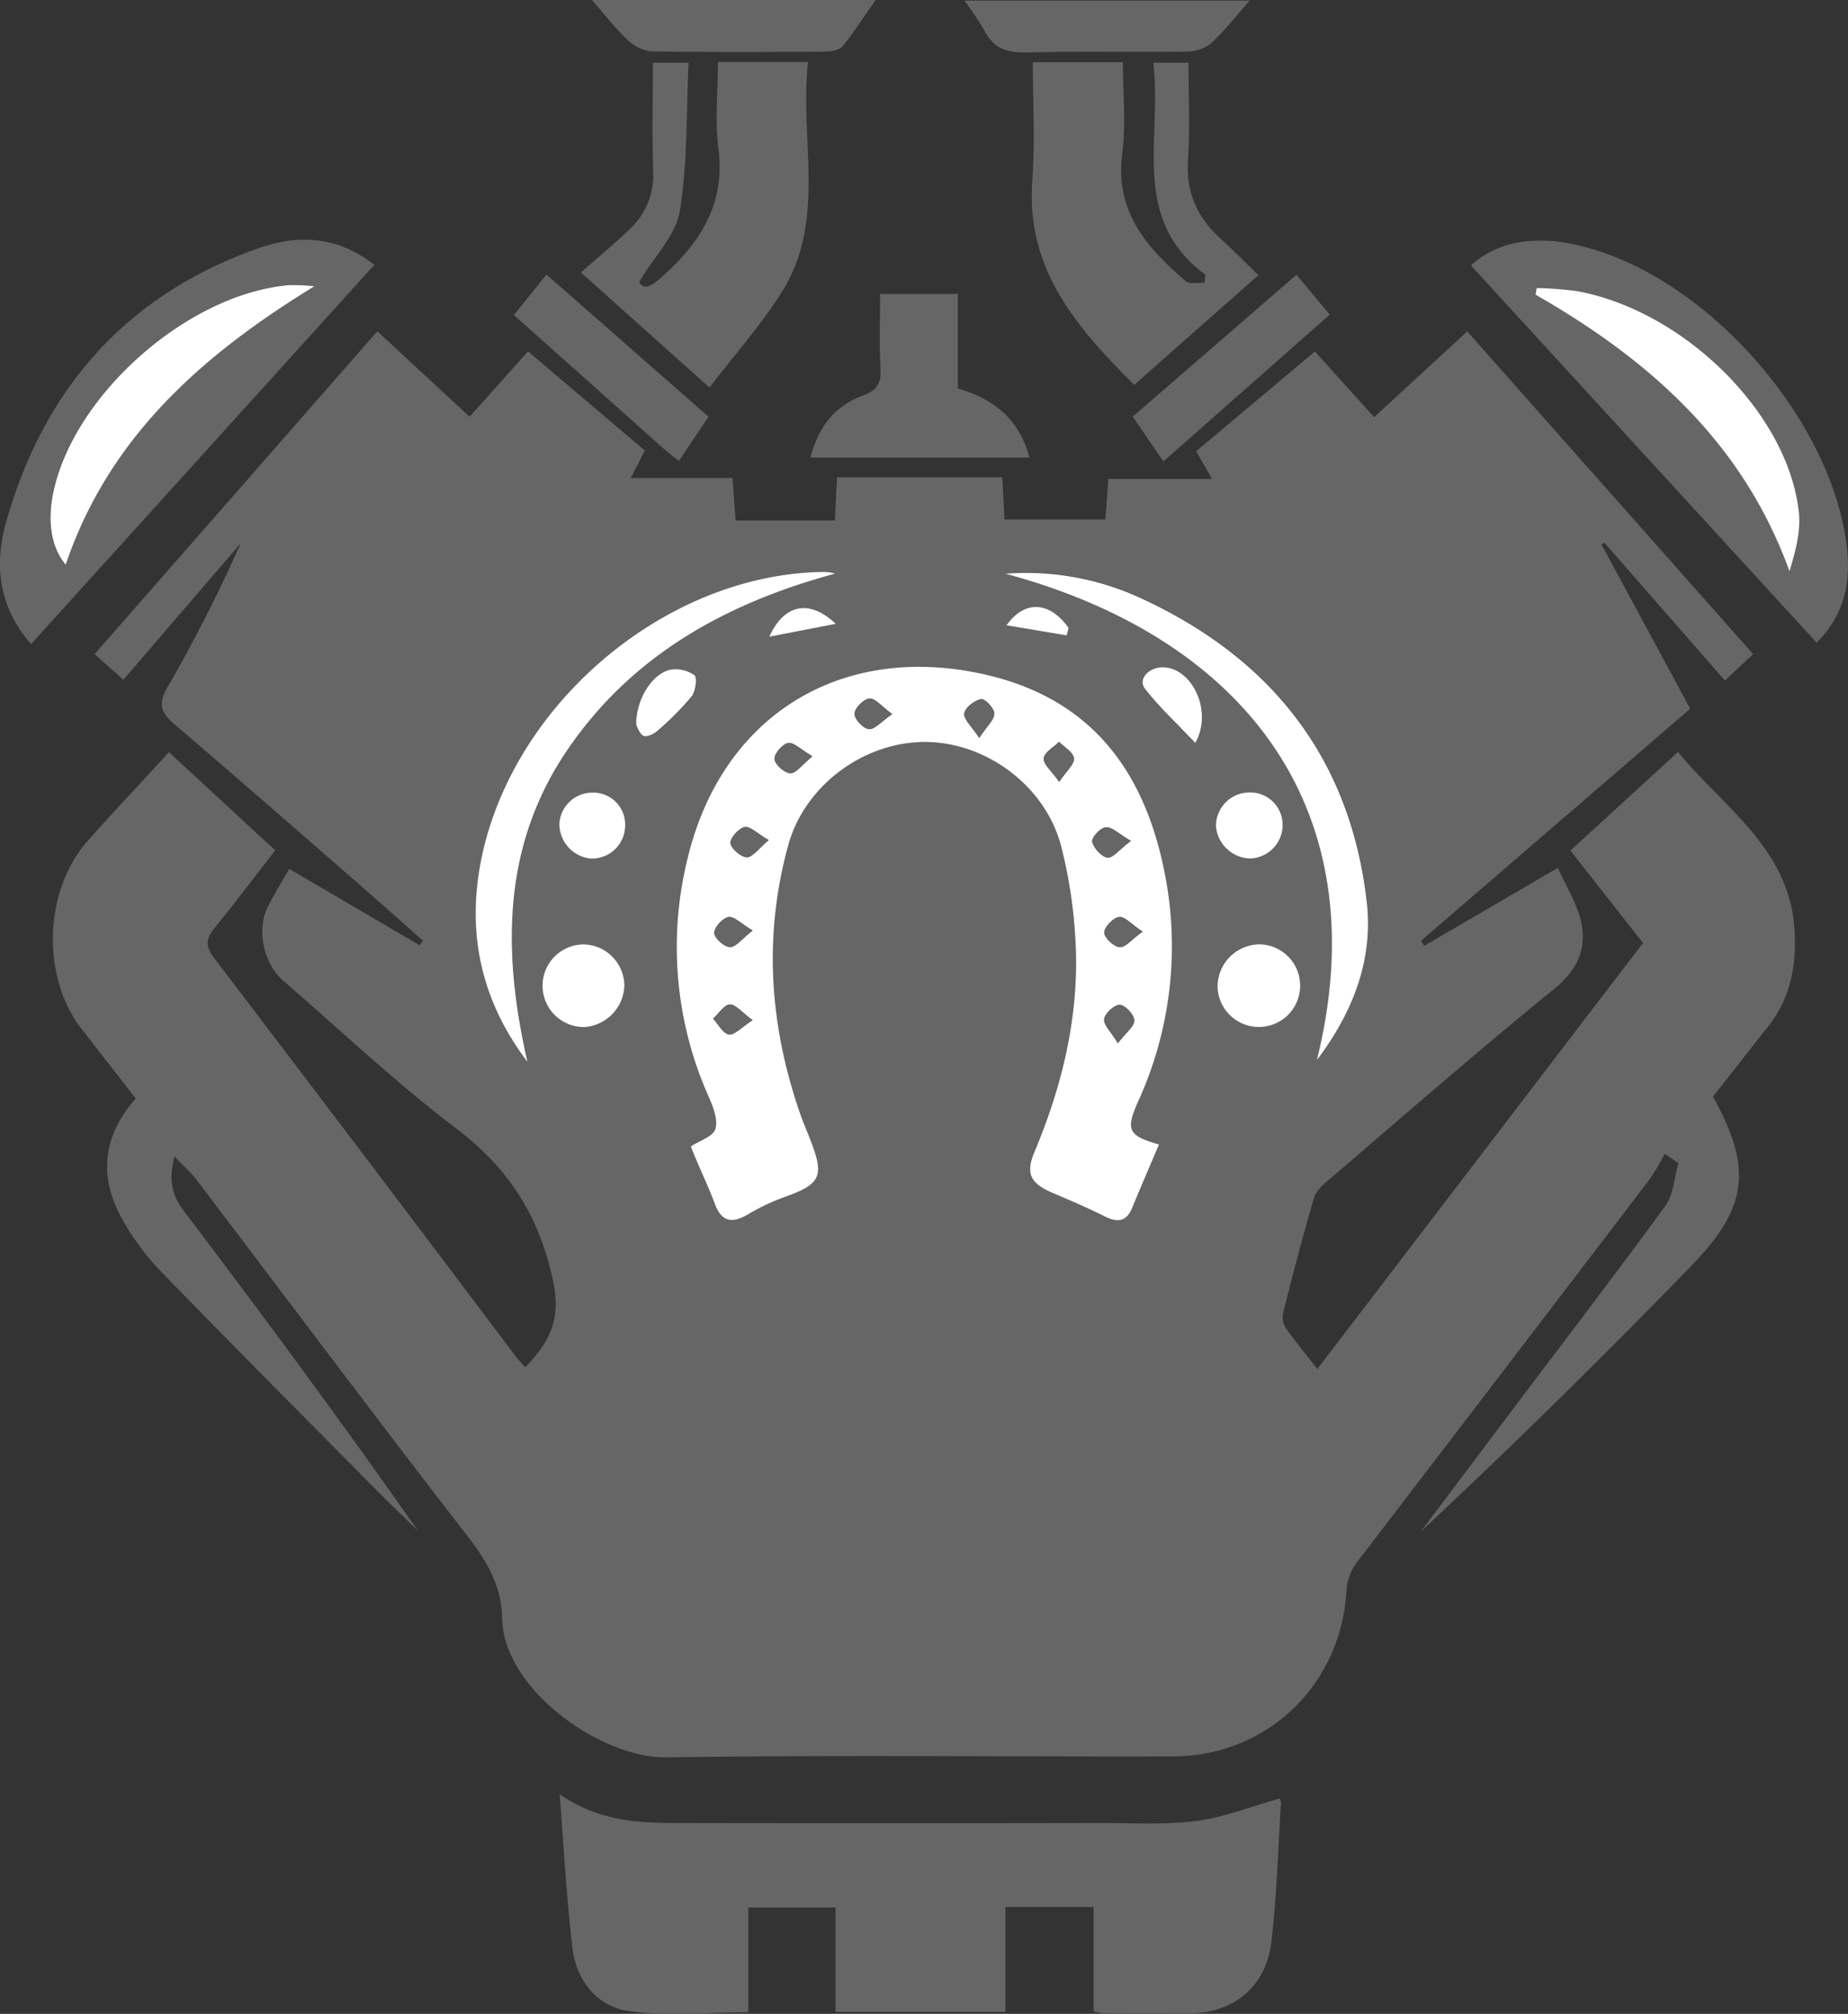 <svg xmlns="http://www.w3.org/2000/svg" viewBox="0 0 393.83 429.09"><rect x="0" y="0" width="393.83" height="429.09" fill="#333333" stroke="none"/><defs><style>.cls-1{fill:#666;}.cls-2{fill:#fff;}</style></defs><title>bhp_1</title><g id="Capa_2" data-name="Capa 2"><g id="Capa_1-2" data-name="Capa 1"><g id="Y5VEru.tif"><path class="cls-1" d="M37.19,246.4c-1.25,4.91-.63,8.15,1.94,11.54,17,22.45,33.71,45.06,49.93,68.21-3.22-3.16-6.49-6.28-9.66-9.49-15.12-15.27-30.3-30.49-45.26-45.92a53.2,53.2,0,0,1-8.22-11.22c-4.93-8.93-4-17.55,3-25.46C25,228.95,21.05,224,17.22,219c-8.48-11.12-7.82-29.4,1.51-39.88C24.26,172.89,30,166.84,36,160.26l22.65,20.92c-4.31,5.55-8.48,11.08-12.84,16.45-1.81,2.23-2.22,3.82-.24,6.41q32.4,42.53,64.56,85.25c.48.64,1.07,1.19,1.83,2,5.14-5.33,7.67-10.06,5.9-18.38-2.94-13.87-9.47-24-20.63-32.46C84.4,230.72,72.63,219.56,60.4,209c-4.17-3.6-5.79-10.78-3.38-15.66,1.32-2.67,2.91-5.21,4.61-8.21l27.82,16.28.68-1c-4.42-3.91-8.82-7.84-13.27-11.71-13.19-11.49-26.34-23-39.66-34.36-2.89-2.46-3.59-4.28-1.55-7.83A323.26,323.26,0,0,0,51.3,115.74l-25,29.1-6.13-5.47L80.41,70.59,100.08,88.8l12.44-13.93L137.42,96l-3,5.85H156.1l.66,9.05h21.16l.45-9.21h35.24l.45,9h21.5l.64-8.64h22.1l-3.38-5.91,25.31-21.25,12.62,14,19.83-18.28,60.93,68.76-6,5.63-25.69-29.36-.63.36,18.92,35-57.39,49.47.71,1.05L332,184.91c1.8,4.05,4.2,7.75,5,11.78,1.18,5.63-.93,10.08-5.84,14.06-16.29,13.23-32.1,27.05-48.05,40.7-1.22,1-2.65,2.32-3.07,3.75-2.38,8.15-4.52,16.36-6.61,24.59a4.42,4.42,0,0,0,.62,3.22c2,2.83,4.19,5.48,6.69,8.68l69.4-90.77-15.46-19.69,22.92-21c9.84,12,24,20.64,24.87,38.41.35,7.47-1,14.21-5.71,20.14-3.94,4.95-7.82,9.94-11.7,14.87,8.34,15.19,7.63,23.44-4.63,36.06q-28.11,29-57.65,56.62,9.54-12.67,19.08-25.34c11-14.63,22.19-29.17,33-44,1.78-2.44,1.93-6.07,2.83-9.15l-2.93-2a51.82,51.82,0,0,1-3.22,5.45Q320.32,292.22,289,333.1a11.17,11.17,0,0,0-2.05,5.83c-1.13,20-16.83,35.25-36.94,35.3-36,.09-72-.34-108,.21-13.86.21-34.8-14.46-35-29.73-.06-6.29-3-11.75-7.06-17-19.49-25.15-38.55-50.63-57.81-76C40.91,250,39.22,248.55,37.19,246.4ZM247,243.85c-6.44-1.81-7.17-3-4.46-9.16a79.7,79.7,0,0,0,5.62-48.82c-4.71-23.8-17.6-37.84-39.42-42.4-30.18-6.31-55,9.43-62.2,39.31a78.27,78.27,0,0,0,4.62,51.27c.9,2,1.87,4.71,1.24,6.57-.53,1.58-3.3,2.41-5.2,3.65.2.52.42,1.13.68,1.74,1.49,3.53,3.13,7,4.46,10.59,1.45,3.9,3.7,4.08,7,2.18a46,46,0,0,1,7.64-3.64c8-2.83,8.78-4.46,5.6-12.51-.67-1.7-1.41-3.38-2-5.11-6.6-18.89-8-38.07-2.6-57.46,3.52-12.74,16-22,29.08-21.95s25.62,9.24,29,22a101.92,101.92,0,0,1,3,18.67c1.21,16.27-2.35,31.73-8.64,46.7-2,4.76-.75,6.76,4.11,8.81,3.67,1.55,7.34,3.12,10.89,4.91,2.81,1.42,4.68,1.09,5.92-2C243.13,252.72,245.07,248.31,247,243.85Zm33.68-18c7.53-9.93,12.07-21.2,10.64-33.74-3.54-31-20.76-52.28-48.75-65a58.22,58.22,0,0,0-28.28-4.94C265,135.84,293.86,172.32,280.64,225.88Zm-168.22.4c-5.32-23.35-5.5-46.08,8.66-66.72,13.78-20.09,33.79-31.06,56.9-37.32a8.68,8.68,0,0,0-3.06-.36c-34.28.75-67.37,29.7-72.82,63.74C99.7,200.63,103.22,214.16,112.42,226.27Zm11.81-25.06a8.81,8.81,0,1,0,.39,17.62,9.15,9.15,0,0,0,8.44-8.79A8.87,8.87,0,0,0,124.24,201.21Zm144,0a8.81,8.81,0,1,0,.43,17.61,8.81,8.81,0,0,0-.43-17.61Zm5.11-25.33a6.9,6.9,0,0,0-6.9-7,7.17,7.17,0,0,0-7.31,7.22,7.55,7.55,0,0,0,7.27,6.87A7.17,7.17,0,0,0,273.35,175.87Zm-146.93-7a7.07,7.07,0,0,0-7.22,6.69,7.46,7.46,0,0,0,6.68,7.38,7.09,7.09,0,0,0,7.36-7.07A6.81,6.81,0,0,0,126.42,168.87Zm9.16-14.44c.22.37.63,1.81,1.56,2.36.6.35,2.2-.35,3-1a62.05,62.05,0,0,0,7.3-7.33c.87-1.1,1.28-4.06.65-4.55a7,7,0,0,0-5.24-1.18C138.88,143.64,135.51,149.13,135.58,154.43Zm119.16,3.87c3.77-6.8-.6-15.68-6.54-16.13-3.22-.24-5.86,2.46-4.2,4.58C247.14,150.78,250.94,154.28,254.75,158.3Zm-90.81-22.63,14.19-2.74C172.51,127.61,167.1,128.71,163.94,135.66Zm63.4-.28.38-1.63c-3.92-5.47-9.24-6.14-13.24-.53Z"/><path class="cls-1" d="M119.27,382.3c8.12,5.61,16.42,6.12,24.8,6.13q45.5.08,91,0c6.66,0,13.41.41,20-.46,5.91-.79,11.62-3.08,17.68-4.78a3.27,3.27,0,0,1,.2,1.64c-.59,9.64-.87,19.32-2,28.9S262.94,429,253.2,429q-9.25,0-18.5-.06a11,11,0,0,1-1.64-.39V406.31h-18.8v22.37H178.07V406.42h-18.6v22.33c-8.89,0-17.44.92-25.68-.29-6.64-1-11-6.61-11.79-13.4C120.68,404.19,120.14,393.23,119.27,382.3Z"/><path class="cls-1" d="M313.46,56.55c5.45-4.79,11.4-5.64,17.7-5.16a37.17,37.17,0,0,1,5.9,1.06C363.86,59,390.7,89.62,393.63,117c.87,8.13-1.17,14.61-6.48,19.93Zm14,4.8-.21,1.42c24.18,13.85,44.2,31.49,54.11,58.94,1.28-4.31,2.43-8.54,2-12.6C381.07,88.11,359,66.24,336.08,62A78.78,78.78,0,0,0,327.47,61.36Z"/><path class="cls-1" d="M6.63,137.23c-7.21-8.18-7.82-17.3-5.23-26.35C9.49,82.66,27.07,62.76,55,52.92,63.29,50,71.7,50.1,79.77,56.44ZM67,61a41,41,0,0,0-5.37-.25c-21.3,1.72-45.55,22.88-50.22,43.73-1.45,6.47-.57,12.19,2.55,15.84C23.2,93.06,43.07,75.58,67,61Z"/><path class="cls-1" d="M256.88,58.54c-16.25-12-9.1-29.38-11.11-45.19h7.51c0,6.94.36,13.89-.1,20.79s2,12.27,7,16.77c2.59,2.33,5,4.85,8,7.72L241.71,82C229.4,69.74,218.57,57.31,220,38.4c.61-8.23.1-16.55.1-25.14H239.3c0,6.62.68,13.14-.14,19.46-1.6,12.33,5.21,20.07,13.52,27.18.84.72,2.67.27,4,.36Z"/><path class="cls-1" d="M153,13.19H172.2c-1.85,16.54,4,33.61-5.51,48.91-4.44,7.11-10.12,13.44-15.49,20.47l-27.4-24.51c3.77-3.33,7.23-6.19,10.47-9.29a15.8,15.8,0,0,0,4.92-12.58c-.25-7.46-.06-14.93-.06-22.82h7.62c-.51,10.54-.19,21.21-1.86,31.56-.82,5.07-5.32,9.55-8.67,15.15.5,1.08,1.65,1.67,4.07-.42,8.61-7.43,14.39-15.83,12.81-28.06C152.33,25.72,153,19.67,153,13.19Z"/><path class="cls-1" d="M204.12,82.75c7.88,2.34,13.1,6.64,15.26,14.75H172.71c1.67-6.58,5.26-11.09,11.23-13.24,3.11-1.12,3.88-2.74,3.7-5.85-.3-5.11-.08-10.25-.08-15.77h16.56Z"/><path class="cls-1" d="M266.31.13c-3,3.4-5.43,6.57-8.34,9.21A8.66,8.66,0,0,1,252.63,11c-11.31.15-22.63-.12-33.94.18-4.15.11-7-.94-8.89-4.66A68.56,68.56,0,0,0,205.52.13Z"/><path class="cls-1" d="M126.13,0H186.6c-2.5,3.57-4.58,6.88-7.06,9.85-.75.9-2.64,1.15-4,1.16-12.16.08-24.32.13-36.48-.06A8.42,8.42,0,0,1,134,8.73C131.33,6.29,129.12,3.39,126.13,0Z"/><path class="cls-1" d="M276.29,58.54l7.09,8.5L247.93,98.32l-6.53-9.55Z"/><path class="cls-1" d="M151,88.8l-6.33,9.41c-1.28-1-2.33-1.81-3.31-2.68-10.52-9.37-21-18.75-31.83-28.4l6.92-8.64Z"/><path class="cls-2" d="M247,243.85c-1.89,4.46-3.83,8.88-5.64,13.34-1.24,3.08-3.11,3.41-5.92,2-3.56-1.79-7.22-3.36-10.89-4.91-4.85-2.05-6.11-4.05-4.11-8.81,6.29-15,9.85-30.43,8.64-46.7a101.92,101.92,0,0,0-3-18.67c-3.4-12.72-16-22-29-22s-25.56,9.21-29.08,21.95c-5.36,19.4-4,38.57,2.6,57.46.6,1.73,1.35,3.41,2,5.11,3.18,8.05,2.39,9.68-5.6,12.51a46,46,0,0,0-7.64,3.64c-3.26,1.89-5.52,1.72-7-2.18-1.33-3.59-3-7.06-4.46-10.59-.26-.6-.48-1.22-.68-1.74,1.89-1.24,4.67-2.07,5.2-3.65.62-1.86-.35-4.53-1.24-6.57a78.27,78.27,0,0,1-4.62-51.27c7.21-29.88,32-45.63,62.2-39.31,21.82,4.56,34.71,18.61,39.42,42.4a79.7,79.7,0,0,1-5.62,48.82C239.8,240.83,240.52,242,247,243.85Zm-8.75-21.6c1.75-2.29,3.53-3.6,3.48-4.85s-1.92-3.22-3.07-3.28-3.15,1.78-3.33,3S236.74,219.81,238.22,222.24Zm-77.87-24c-2.43-1.45-3.94-3.06-5.14-2.86s-3.05,2.23-3,3.38,2.13,3,3.36,3S158.1,200.05,160.35,198.29Zm29.75-46.12c-2.27-1.64-3.64-3.4-4.85-3.29s-3.13,2-3.15,3.21,1.86,3.16,3.06,3.28S187.78,153.77,190.1,152.17Zm-17,9c-2.44-1.43-4-3-5.15-2.83s-3,2.31-2.9,3.43,2.14,3,3.38,3S170.89,163,173.09,161.17Zm70.36,37.36c-2.36-1.56-3.8-3.26-5-3.11s-3.13,2.12-3.12,3.28,2,3,3.25,3.12S241.15,200.18,243.45,198.53ZM241,179.17c-2.58-1.51-4-3-5.29-2.9s-3.12,2.24-2.93,3.06c.32,1.39,2,3.22,3.25,3.4C237.13,182.88,238.53,181,241,179.17ZM163.81,179c-2.45-1.42-4-3-5.13-2.79s-3.11,2.32-3,3.42,2.16,3,3.45,3S161.58,180.91,163.81,179Zm61.93-12.46c1.57-2.35,3.25-3.77,3.12-5s-2-2.33-3.16-3.48c-1.16,1.15-3.11,2.22-3.26,3.49S224.08,164.22,225.74,166.59Zm-65.39,50.79c-2.26-1.64-3.6-3.37-4.83-3.3s-2.36,1.95-3.54,3c1.1,1.19,2.09,3.17,3.32,3.34S158,218.92,160.35,217.38Zm48.34-60.15c1.65-2.49,3.19-3.82,3.21-5.16,0-1.09-2-3.21-2.8-3.06-1.41.27-3.36,1.75-3.58,3S207,154.68,208.69,157.23Z"/><path class="cls-2" d="M280.64,225.88c13.21-53.55-15.61-90-66.39-103.65a58.22,58.22,0,0,1,28.28,4.94c28,12.69,45.21,34,48.75,65C292.72,204.68,288.17,215.94,280.64,225.88Z"/><path class="cls-2" d="M112.42,226.27c-9.2-12.11-12.72-25.64-10.31-40.67,5.44-34,38.53-63,72.82-63.74a8.68,8.68,0,0,1,3.06.36c-23.11,6.26-43.12,17.24-56.9,37.32C106.92,180.19,107.1,202.92,112.42,226.27Z"/><path class="cls-2" d="M124.24,201.21a8.87,8.87,0,0,1,8.83,8.83,9.15,9.15,0,0,1-8.44,8.79,8.81,8.81,0,1,1-.39-17.62Z"/><path class="cls-2" d="M268.24,201.2a8.81,8.81,0,1,1-8.77,9A9,9,0,0,1,268.24,201.2Z"/><path class="cls-2" d="M273.35,175.87a7.17,7.17,0,0,1-6.95,7.06,7.55,7.55,0,0,1-7.27-6.87,7.17,7.17,0,0,1,7.31-7.22A6.9,6.9,0,0,1,273.35,175.87Z"/><path class="cls-2" d="M126.42,168.87a6.81,6.81,0,0,1,6.82,7,7.09,7.09,0,0,1-7.36,7.07,7.46,7.46,0,0,1-6.68-7.38A7.07,7.07,0,0,1,126.42,168.87Z"/><path class="cls-2" d="M135.58,154.43c-.08-5.3,3.3-10.79,7.21-11.73a7,7,0,0,1,5.24,1.18c.63.49.22,3.45-.65,4.55a62.05,62.05,0,0,1-7.3,7.33c-.75.68-2.35,1.38-3,1C136.21,156.24,135.8,154.8,135.58,154.43Z"/><path class="cls-2" d="M254.75,158.3c-3.8-4-7.6-7.52-10.74-11.54-1.66-2.13,1-4.83,4.2-4.58C254.15,142.62,258.51,151.5,254.75,158.3Z"/><path class="cls-2" d="M163.94,135.66c3.17-7,8.57-8.05,14.19-2.74Z"/><path class="cls-2" d="M227.34,135.39l-12.85-2.16c4-5.62,9.31-4.95,13.24.53Z"/><path class="cls-2" d="M327.47,61.36a78.78,78.78,0,0,1,8.62.66c22.89,4.22,45,26.09,47.27,47.11.44,4.06-.71,8.29-2,12.6-9.92-27.46-29.94-45.1-54.11-58.94Z"/><path class="cls-2" d="M67,61c-23.9,14.63-43.78,32.11-53,59.32-3.12-3.65-4-9.37-2.55-15.84,4.66-20.86,28.92-42,50.22-43.73A41,41,0,0,1,67,61Z"/><path class="cls-1" d="M238.22,222.24c-1.48-2.43-3.1-3.92-2.92-5.13s2.2-3.06,3.33-3,3,2.07,3.07,3.28S240,220,238.22,222.24Z"/><path class="cls-1" d="M160.35,198.29c-2.25,1.77-3.55,3.56-4.78,3.52s-3.3-1.87-3.36-3,1.76-3.17,3-3.38S157.92,196.84,160.35,198.29Z"/><path class="cls-1" d="M190.1,152.17c-2.32,1.6-3.72,3.32-4.94,3.2s-3.08-2.13-3.06-3.28,1.94-3.11,3.15-3.21S187.83,150.53,190.1,152.17Z"/><path class="cls-1" d="M173.09,161.17c-2.2,1.8-3.47,3.64-4.67,3.6s-3.28-1.83-3.38-3,1.69-3.21,2.9-3.43S170.65,159.74,173.09,161.17Z"/><path class="cls-1" d="M243.45,198.53c-2.3,1.65-3.67,3.39-4.89,3.29s-3.24-2-3.25-3.12,1.88-3.13,3.12-3.28S241.09,197,243.45,198.53Z"/><path class="cls-1" d="M241,179.17c-2.44,1.85-3.85,3.71-5,3.56-1.29-.18-2.93-2-3.25-3.4-.19-.82,1.8-3,2.93-3.06S238.39,177.66,241,179.17Z"/><path class="cls-1" d="M163.81,179c-2.23,1.86-3.51,3.74-4.67,3.67s-3.33-1.84-3.45-3,1.73-3.15,3-3.42S161.36,177.63,163.81,179Z"/><path class="cls-1" d="M225.74,166.59c-1.66-2.37-3.43-3.78-3.29-5s2.1-2.34,3.26-3.49c1.13,1.15,3,2.22,3.16,3.48S227.31,164.23,225.74,166.59Z"/><path class="cls-1" d="M160.35,217.38c-2.38,1.54-3.83,3.23-5,3.07s-2.22-2.15-3.32-3.34c1.17-1.09,2.3-3,3.54-3S158.09,215.73,160.35,217.38Z"/><path class="cls-1" d="M208.69,157.23c-1.65-2.55-3.38-4.06-3.18-5.23s2.17-2.72,3.58-3c.78-.15,2.81,2,2.8,3.06C211.89,153.41,210.34,154.74,208.69,157.23Z"/></g></g></g></svg>